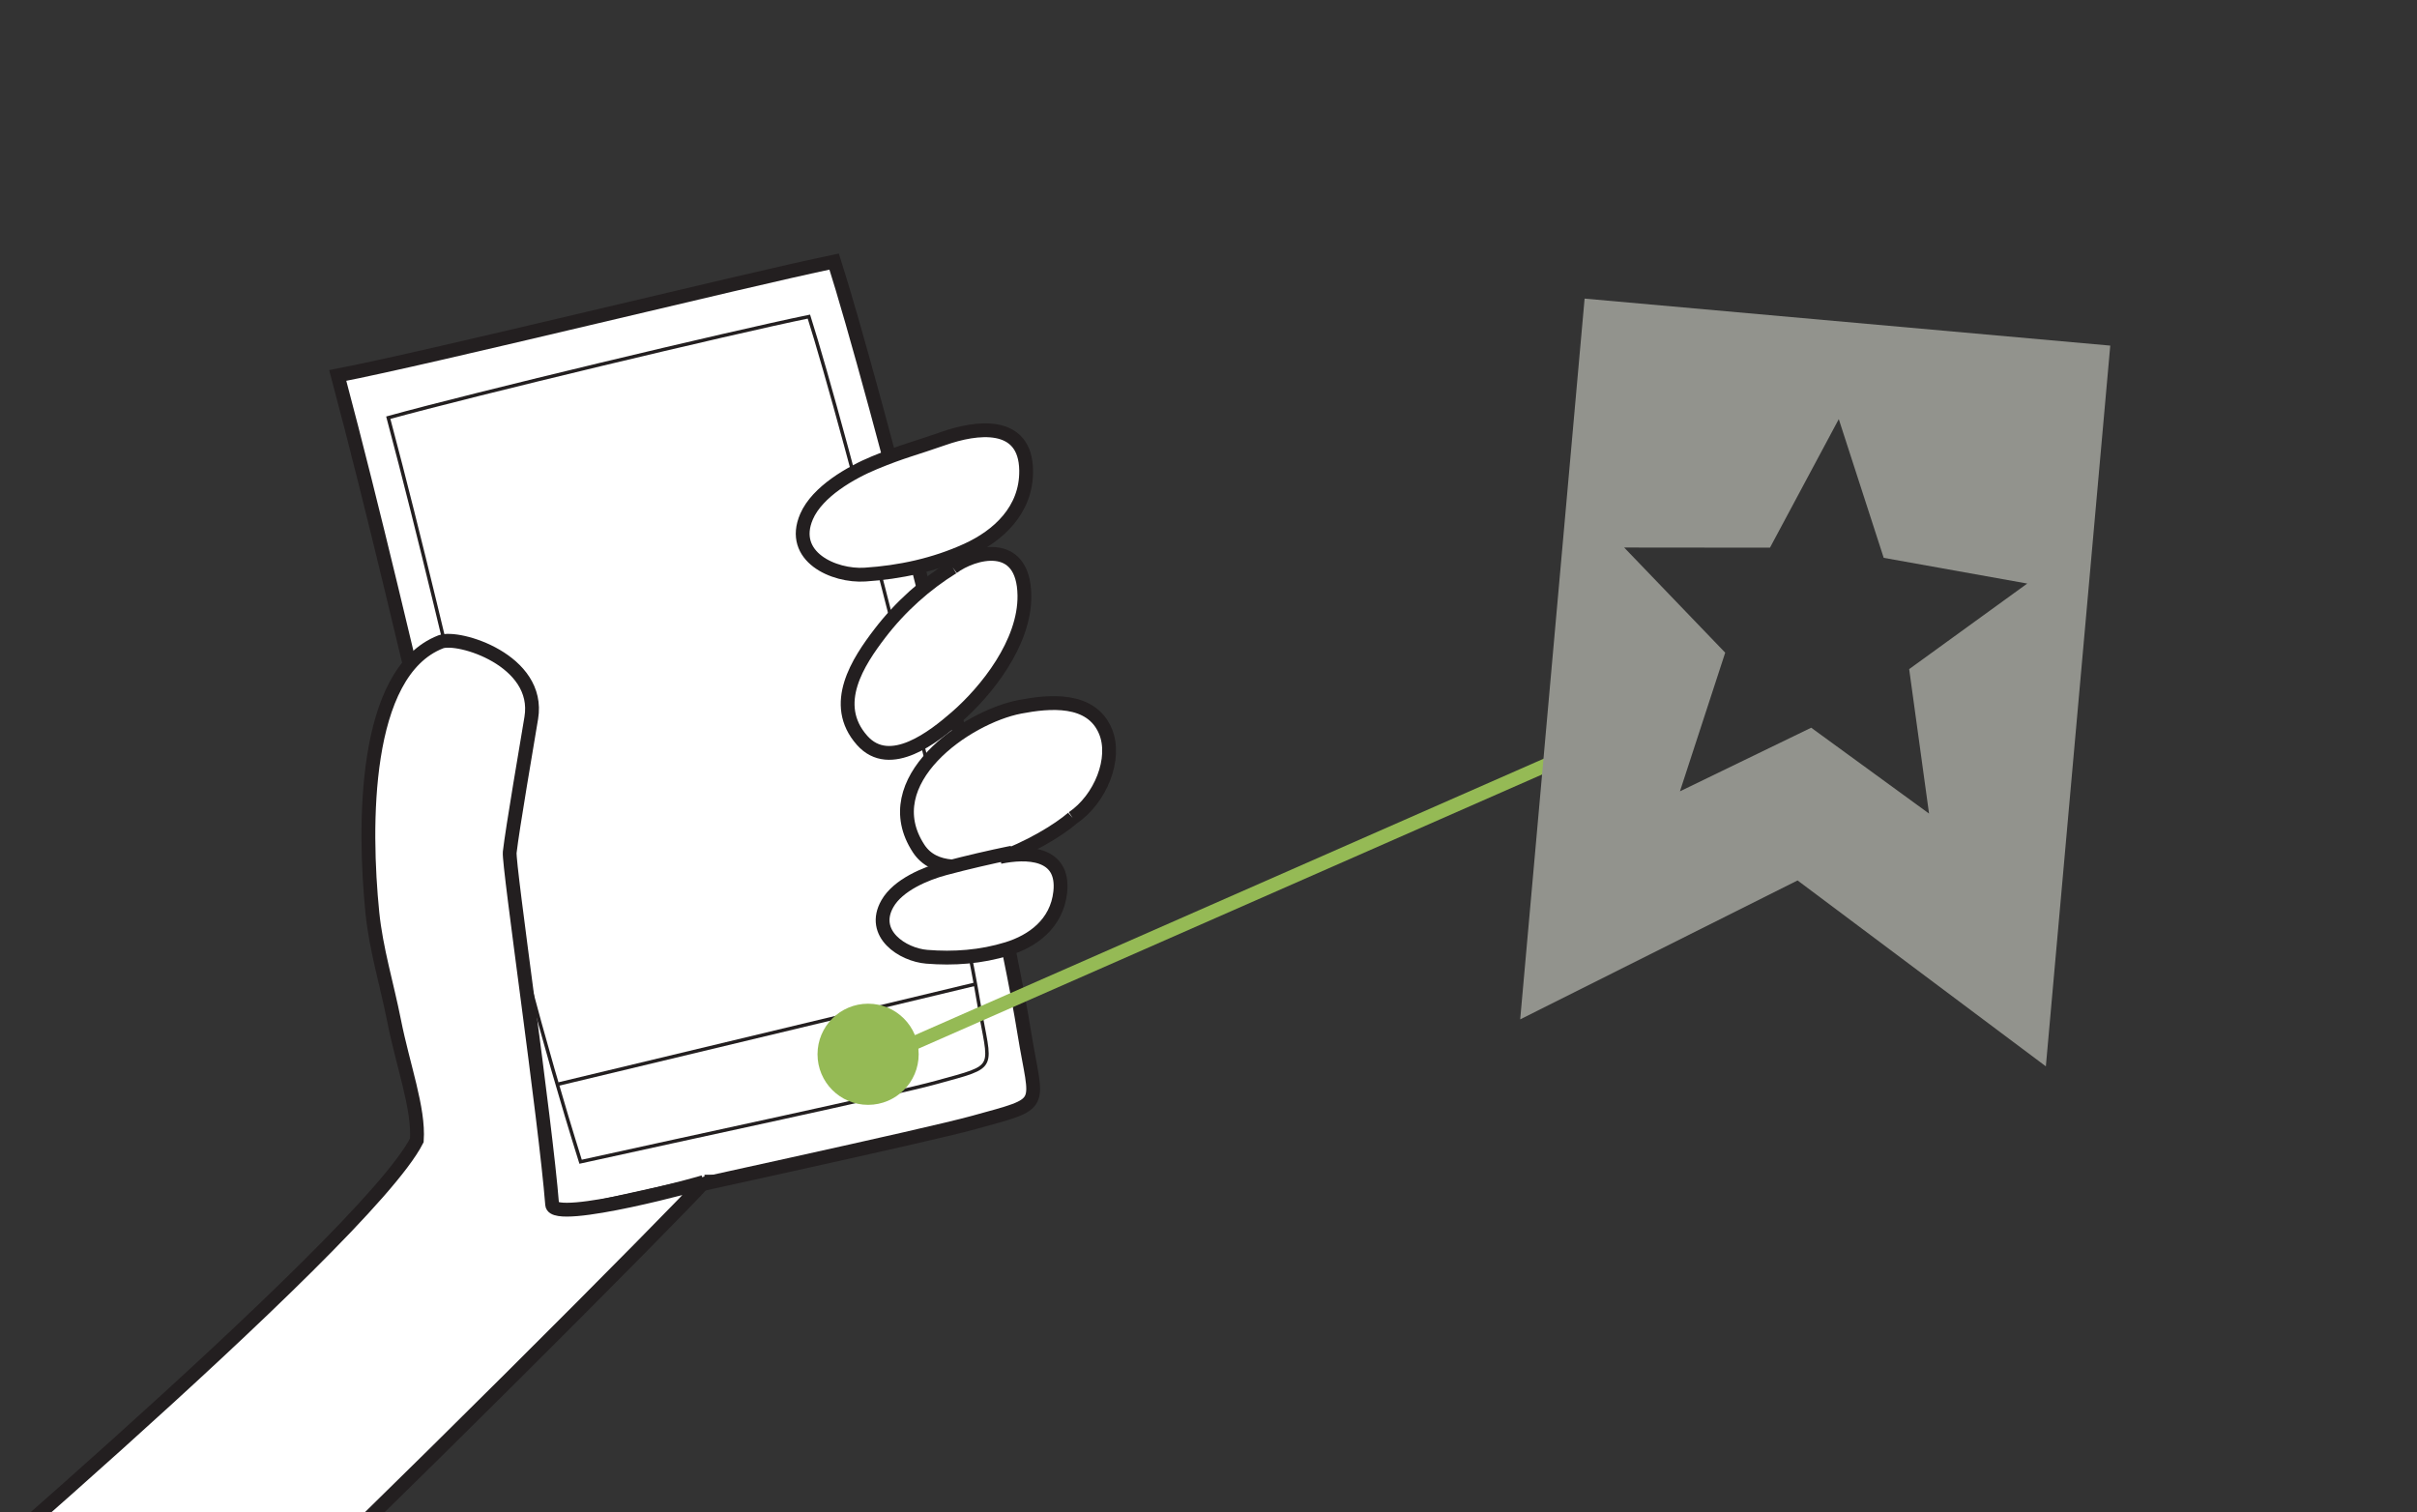 <?xml version="1.0" encoding="utf-8"?>
<!-- Generator: Adobe Illustrator 15.0.0, SVG Export Plug-In . SVG Version: 6.00 Build 0)  -->
<!DOCTYPE svg PUBLIC "-//W3C//DTD SVG 1.1//EN" "http://www.w3.org/Graphics/SVG/1.1/DTD/svg11.dtd">
<svg version="1.1" id="Layer_1" xmlns:x="http://ns.adobe.com/Extensibility/1.0/" xmlns:i="http://ns.adobe.com/AdobeIllustrator/10.0/" xmlns:graph="http://ns.adobe.com/Graphs/1.0/"
	 xmlns="http://www.w3.org/2000/svg" xmlns:xlink="http://www.w3.org/1999/xlink" x="0px" y="0px" width="350px" height="219px"
	 viewBox="0 0 350 219" enable-background="new 0 0 350 219" xml:space="preserve">
<rect x="0" y="0" width="350" height="219" fill="#333333" stroke="none"/>
<path fill="#FFFFFF" stroke="#231F20" stroke-width="2" stroke-miterlimit="10" d="M120.792,37.879
	c5.587,17.474,23.3,85.434,27.542,111.748c1.768,10.947,3.359,9.973-7.315,12.924c-7.034,1.947-43.05,9.689-60.669,13.658
	C67.726,136.285,59.668,94.793,48.91,54.375C62.654,51.715,107.223,40.701,120.792,37.879z"/>
<path fill="#FFFFFF" stroke="#231F20" stroke-width="0.5" stroke-miterlimit="10" d="M117.134,45.848
	c4.954,15.572,20.731,76.078,24.61,99.48c1.627,9.748,2.97,8.9-6.102,11.406c-5.973,1.664-36.59,8.18-51.568,11.502
	C72.909,132.67,65.809,96.482,56.226,60.49C68.591,57.071,105.6,48.218,117.134,45.848z"/>
<path fill="#FFFFFF" stroke="#231F20" stroke-width="2" stroke-miterlimit="10" d="M155.332,118.449
	c4.061-2.758,6.387-8.631,4.744-12.549c-2.078-4.959-8.188-4.34-12.36-3.547c-7.789,1.479-21.106,10.748-14.687,20.533
	C137.376,129.512,151.443,121.859,155.332,118.449"/>
<path fill="#FFFFFF" stroke="#231F20" stroke-width="2" stroke-miterlimit="10" d="M137.951,82.173
	c2.922-2.184,10.269-4.314,10.391,4.047c0.1,6.855-5.511,13.875-9.882,17.667c-3.159,2.74-9.569,7.891-13.62,3.33
	c-4.664-5.254-0.521-11.447,2.566-15.488C130.386,87.833,134.047,84.587,137.951,82.173"/>
<path fill="#FFFFFF" stroke="#231F20" stroke-width="2" stroke-miterlimit="10" d="M136.624,63.498
	c4.721-1.661,11.882-2.66,11.97,4.635c0.068,5.756-4.07,9.471-8.527,11.512c-4.744,2.169-9.771,3.236-14.799,3.563
	c-4.533,0.298-10.976-2.608-8.474-8.399c1.565-3.626,6.439-6.394,9.837-7.798C130.692,65.329,132.45,64.964,136.624,63.498"/>
<path fill="#FFFFFF" stroke="#231F20" stroke-width="2" stroke-miterlimit="10" d="M144.794,124.102
	c3.777-0.785,9.369-0.76,8.738,5.082c-0.498,4.607-4.026,7.1-7.641,8.221c-3.846,1.189-7.803,1.465-11.69,1.148
	c-3.507-0.285-8.172-3.348-5.698-7.689c1.545-2.717,5.549-4.371,8.289-5.104c3.277-0.875,6.436-1.6,9.776-2.293"/>
<path fill="#FFFFFF" stroke="#231F20" stroke-width="2" stroke-miterlimit="10" d="M29.496,242.934
	c26.73-25.307,68.301-67.086,72.524-71.811h-0.001c0.286,0.047-21.843,6.107-22.062,3.33c-0.972-12.305-6.347-49.217-6.146-51.027
	c0.367-3.275,2.589-16.242,3.121-19.461c1.387-8.354-10.583-12.004-13.122-11.011c-11.338,4.435-11.132,26.82-9.891,39.193
	c0.534,5.32,2.116,10.443,3.147,15.662c1.299,6.576,3.616,12.715,3.295,17.328c-7.553,14.852-80.953,76.703-80.711,76.812"/>
<line fill="none" stroke="#231F20" stroke-width="0.5" stroke-miterlimit="10" x1="80.88" y1="156.985" x2="141.252" y2="142.511"/>
<circle fill="#95BA55" cx="125.707" cy="152.674" r="7.324"/>
<line fill="none" stroke="#95BA55" stroke-width="2" stroke-miterlimit="10" x1="125.706" y1="153.973" x2="226.86" y2="109.5"/>
<path fill="#92938D" d="M229.463,43.243l-9.327,104.375l40.165-20.117l35.955,26.92l9.327-104.373L229.463,43.243z M279.341,117.818
	l-17.066-12.434l-19.006,9.211l6.554-20.079L235.19,79.289l21.116,0.021l9.963-18.615l6.506,20.087l20.786,3.724l-17.099,12.391
	L279.341,117.818z"/>
</svg>
